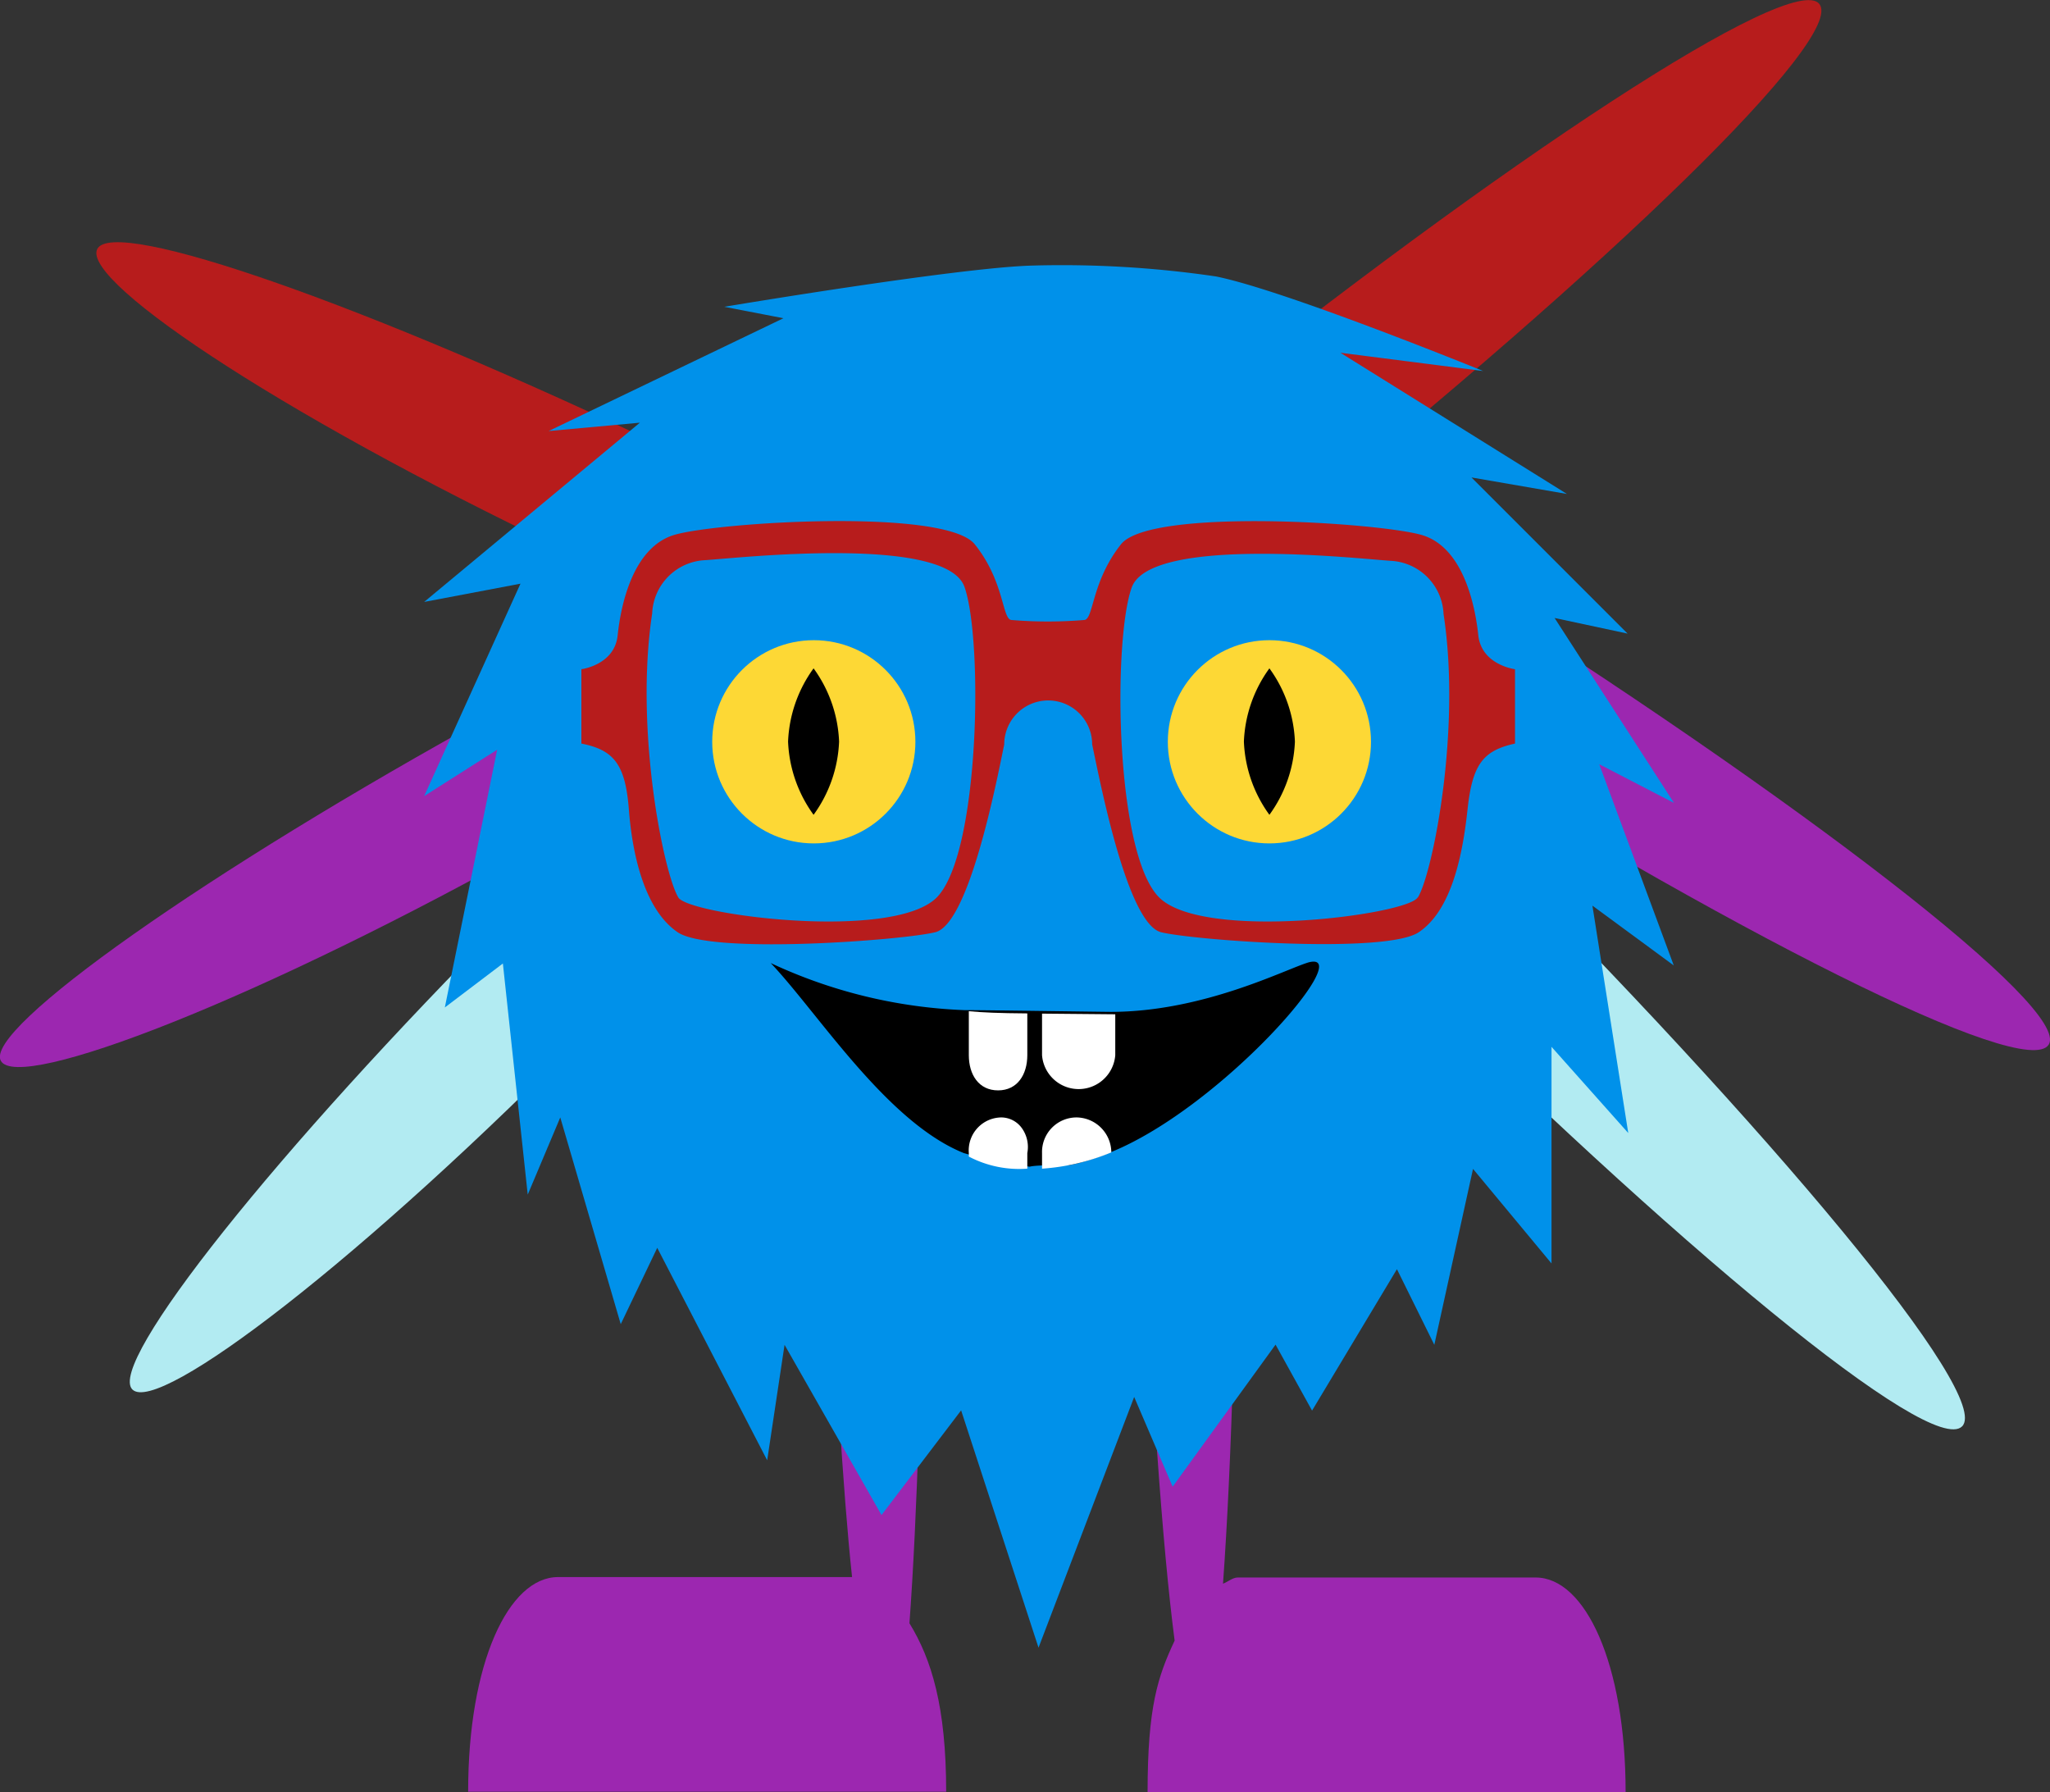 <svg id="Layer_1" data-name="Layer 1" xmlns="http://www.w3.org/2000/svg" viewBox="0 0 93.23 81.49">
  <rect x="0" y="0" width="93.23" height="81.49" fill="#333333" stroke="none"/>
  <title>16</title>
  <g>
    <path d="M33.3,42.82c-2,1.88-4.15,3.85-6.32,6C16.32,59.51,8.62,69.2,9.79,70.37s10.48-5.91,21-16.63Z" transform="translate(-3.77 -7.19)" style="fill: #b2ebf2"/>
    <path d="M34.11,35.58c-2.47,1.23-5.06,2.54-7.76,4C13.13,46.83,3,54,3.81,55.43s11.72-2.74,24.78-10.08Z" transform="translate(-3.77 -7.19)" style="fill: #9c27b0"/>
    <path d="M42,31.64c-2.44-1.29-5-2.64-7.77-4C20.6,21.11,8.91,17,8.19,18.52s9,7.95,22.6,14.31Z" transform="translate(-3.77 -7.19)" style="fill: #b71c1c"/>
    <path d="M70.9,45.15c-1.38-1.38-1.87-2.73-4.57-4l-.1,7.26.51,2.26C80,63.88,91.59,73.43,93,72.05S84.36,58.62,70.9,45.15Z" transform="translate(-3.77 -7.19)" style="fill: #b2ebf2"/>
    <path d="M69.46,33.34c-1.65-1-2.42-2.25-5.35-2.91l1.51,7.1,1,2.09c15.88,10,29.28,16.72,30.32,15.07S85.57,43.49,69.46,33.34Z" transform="translate(-3.77 -7.19)" style="fill: #9c27b0"/>
    <path d="M57.33,26.32c-1.53,1.22-2.92,1.55-4.5,4.1l7.21.9,2.3-.25C76.95,19.33,87.73,8.89,86.51,7.37S72.2,14.43,57.33,26.32Z" transform="translate(-3.77 -7.19)" style="fill: #b71c1c"/>
    <path d="M45.13,81c.35-4.78.58-12,.65-20.65l-3.69-5.18-.68,6.18c.31,7.16.69,13.65,1.11,17.55H29.15c-2.25,0-4.09,3.9-4.09,9.76H46.8C46.8,84.78,46.13,82.63,45.13,81Z" transform="translate(-3.77 -7.19)" style="fill: #9c27b0"/>
    <path d="M77.7,88.68c0-5.85-1.84-9.76-4.09-9.76H60.06c-.23,0-.45.2-.67.28.39-5.36.64-13.65.68-23.66l-4.36,5.31c.4,9.19.92,16.67,1.48,20.94-.76,1.62-1.23,3-1.23,6.89Z" transform="translate(-3.77 -7.19)" style="fill: #9c27b0"/>
    <path d="M50.58,19.27c-3.5.13-13.87,1.87-13.87,1.87l2.69.52L28.72,26.79l4.15-.38-9.81,8.15,4.38-.83-4.38,9.66,3.32-2.11L24,53l2.64-2,1.13,10.51L29.25,58,32,67.4l1.66-3.47,5,9.66.79-5.25,4.41,7.74,3.62-4.76L51,82.11l4.35-11.4,1.75,4.08,4.68-6.46,1.66,3L67.3,64.9,69,68.34l1.76-8,3.57,4.3V54.79l3.49,3.92L76.19,48.37l3.7,2.72L76.5,41.94l3.4,1.76-5.43-8.41,3.32.71-7.1-7.1,4.34.75-10.3-6.42,6.49.83s-9-3.67-12.15-4.3A48.05,48.05,0,0,0,50.58,19.27Z" transform="translate(-3.77 -7.19)" style="fill: #0091ea"/>
    <g>
      <path d="M54.29,59.58h0a12.24,12.24,0,0,1-1.48.5l-.41.09-.15,0-.24,0c-.26,0-1.17,0-1.41.07a19.4,19.4,0,0,1-3-.62c-3.51-1.41-6.64-6.39-8.78-8.64a22.81,22.81,0,0,0,8.78,2.14c1,0,6.37.08,6.68.08,4.22,0,7.93-1.93,9-2.25C65.54,50.36,59.34,57.53,54.29,59.58Z" transform="translate(-3.77 -7.19)"/>
      <path d="M50.49,53.27v1.9c0,.88-.45,1.6-1.33,1.6s-1.33-.72-1.33-1.6v-2C48.5,53.23,49.16,53.26,50.49,53.27Z" transform="translate(-3.77 -7.19)" style="fill: #fff"/>
      <path d="M54.49,53.31v1.86a1.67,1.67,0,0,1-3.33,0V53.28Z" transform="translate(-3.77 -7.19)" style="fill: #fff"/>
      <path d="M50.49,59.62v.71a4.94,4.94,0,0,1-2.66-.55v-.16A1.5,1.5,0,0,1,49.31,58a1.16,1.16,0,0,1,.92.47A1.47,1.47,0,0,1,50.49,59.62Z" transform="translate(-3.77 -7.19)" style="fill: #fff"/>
      <path d="M54.31,59.59a10,10,0,0,1-3.15.74v-.71A1.57,1.57,0,0,1,52.71,58a1.6,1.6,0,0,1,1.6,1.56Z" transform="translate(-3.77 -7.19)" style="fill: #fff"/>
    </g>
    <g>
      <g>
        <circle cx="37.01" cy="33.73" r="4.62" style="fill: #fdd835"/>
        <path d="M41.93,40.91a6.07,6.07,0,0,1-1.16,3.33,6.07,6.07,0,0,1-1.16-3.33,6.07,6.07,0,0,1,1.16-3.33A6.07,6.07,0,0,1,41.93,40.91Z" transform="translate(-3.77 -7.19)"/>
      </g>
      <g>
        <circle cx="57.73" cy="33.73" r="4.62" style="fill: #fdd835"/>
        <path d="M60.34,40.91a6.07,6.07,0,0,0,1.16,3.33,6.07,6.07,0,0,0,1.16-3.33,6.07,6.07,0,0,0-1.16-3.33A6.07,6.07,0,0,0,60.34,40.91Z" transform="translate(-3.77 -7.19)"/>
      </g>
    </g>
    <path d="M71,36.08c-.14-1.35-.68-4-2.56-4.56s-12.36-1.26-13.69.42-1.24,3.35-1.65,3.44a20.15,20.15,0,0,1-3.35,0c-.41-.09-.31-1.77-1.65-3.44s-11.82-1-13.69-.42S32,34.73,31.86,36.08s-1.65,1.54-1.65,1.54V41c1.46.29,2,.92,2.16,3s.72,4.56,2.22,5.58,10.18.37,11.71,0,2.77-6.74,3.14-8.54a2,2,0,0,1,4,0c.38,1.8,1.61,8.17,3.14,8.54s10.21,1,11.71,0,2-3.53,2.22-5.58.7-2.68,2.16-3V37.62S71.15,37.43,71,36.08ZM46.37,48c-2,2-11.27.79-11.75,0-.66-1.09-2-7.61-1.19-12.92a2.53,2.53,0,0,1,2.42-2.42c1.4-.09,10.93-1.16,11.78,1.21S48.34,46,46.37,48Zm21.87,0c-.48.79-9.73,2-11.75,0S54.38,36.27,55.24,33.9,65.62,32.6,67,32.69a2.53,2.53,0,0,1,2.42,2.42C70.24,40.42,68.91,46.94,68.25,48Z" transform="translate(-3.77 -7.19)" style="fill: #b71c1c"/>
  </g>
</svg>
